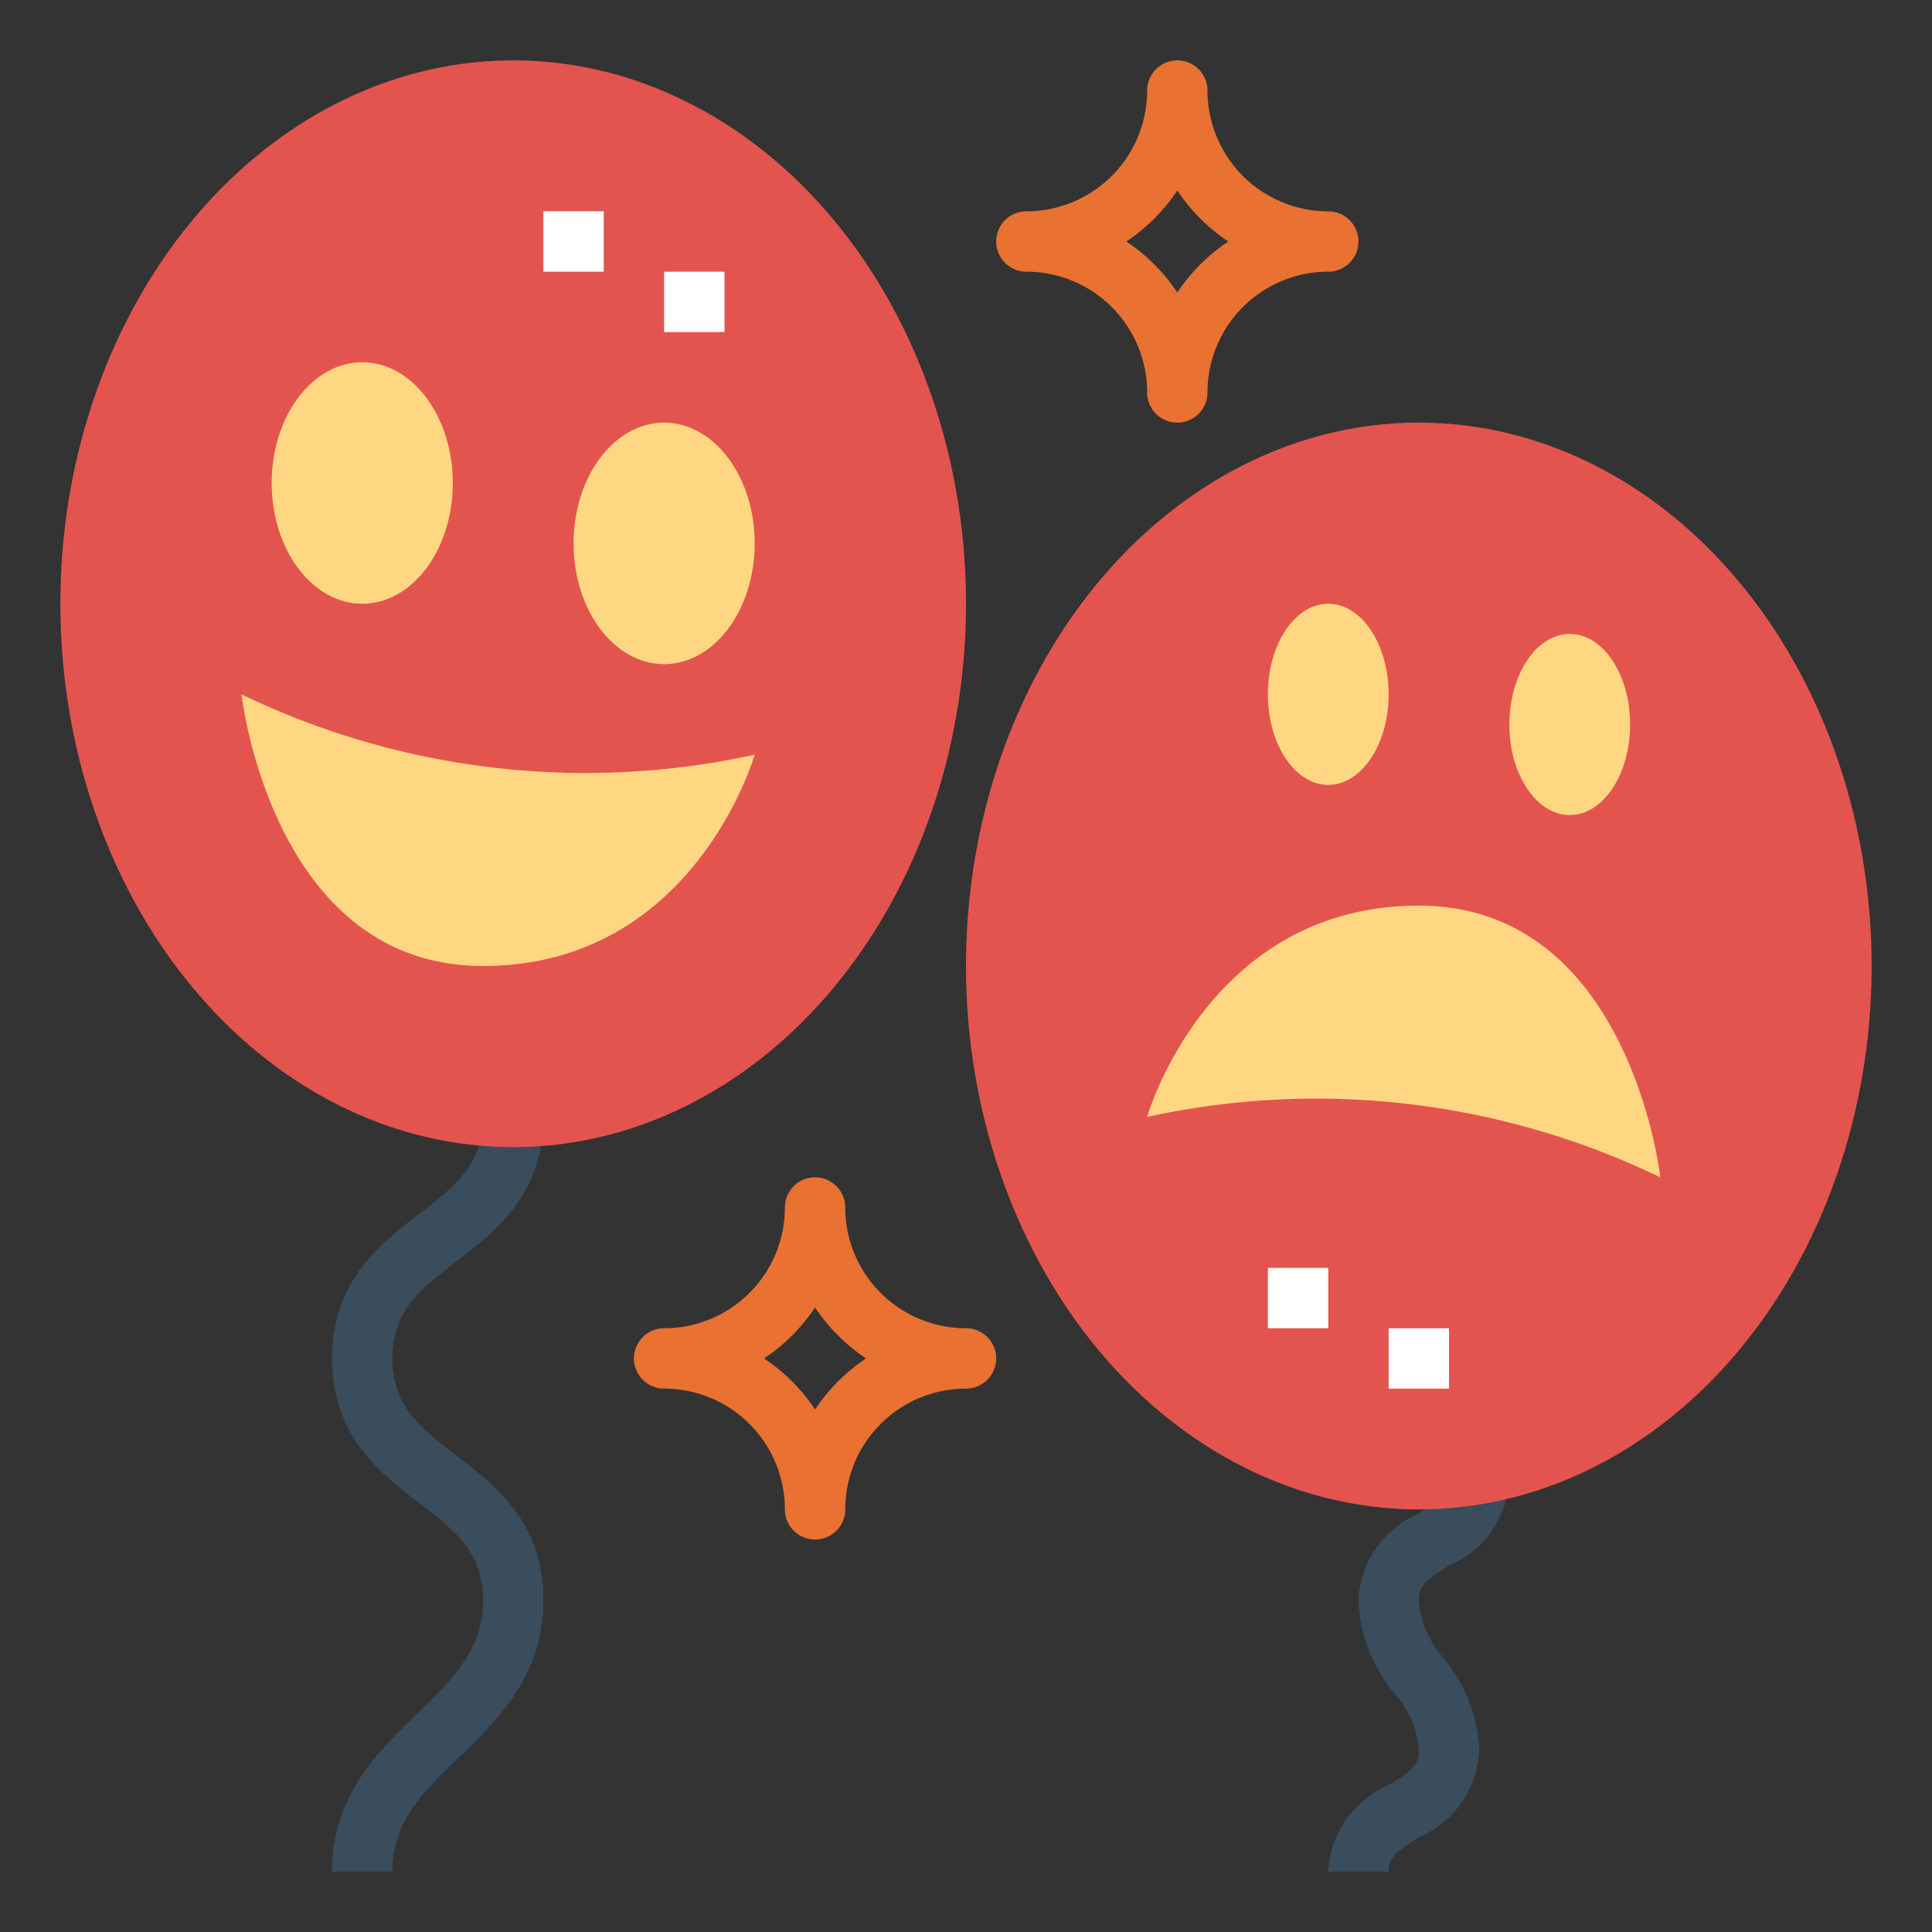 <?xml version="1.0"?>
<svg xmlns="http://www.w3.org/2000/svg" viewBox="0 0 64 64" width="512" height="512"><rect x="0" y="0" width="64" height="64" fill="#333333" stroke="none"/><g id="flat"><path d="M13,62H11c0-2.508,1.49-3.948,2.805-5.219C14.982,55.643,16,54.66,16,53c0-1.591-.931-2.3-2.108-3.206C12.6,48.807,11,47.577,11,45s1.6-3.806,2.892-4.794C15.069,39.3,16,38.589,16,37h2c0,2.576-1.6,3.806-2.892,4.794C13.931,42.7,13,43.411,13,45s.931,2.3,2.108,3.206C16.4,49.193,18,50.423,18,53c0,2.508-1.49,3.948-2.8,5.219C14.018,59.357,13,60.34,13,62Z" style="fill:#394d5c"/><path d="M46,62H44a3.281,3.281,0,0,1,1.979-2.854C46.782,58.655,47,58.458,47,58a3.2,3.2,0,0,0-.817-1.923A5.078,5.078,0,0,1,45,53a3.284,3.284,0,0,1,1.979-2.854C47.782,49.655,48,49.457,48,49h2a3.284,3.284,0,0,1-1.979,2.854C47.218,52.345,47,52.543,47,53a3.2,3.2,0,0,0,.817,1.923A5.078,5.078,0,0,1,49,58a3.281,3.281,0,0,1-1.979,2.854C46.218,61.345,46,61.542,46,62Z" style="fill:#394d5c"/><ellipse cx="17" cy="20" rx="15" ry="18" style="fill:#e4544f"/><ellipse cx="47" cy="32" rx="15" ry="18" style="fill:#e4544f"/><ellipse cx="12" cy="16" rx="3" ry="4" style="fill:#ffd782"/><ellipse cx="22" cy="18" rx="3" ry="4" style="fill:#ffd782"/><path d="M8,23a26.214,26.214,0,0,0,17,2s-2,7-9,7S8,23,8,23Z" style="fill:#ffd782"/><path d="M55,39a26.214,26.214,0,0,0-17-2s2-7,9-7S55,39,55,39Z" style="fill:#ffd782"/><ellipse cx="44" cy="23" rx="2" ry="3" style="fill:#ffd782"/><ellipse cx="52" cy="24" rx="2" ry="3" style="fill:#ffd782"/><rect x="18" y="7" width="2" height="2" style="fill:#fff"/><rect x="22" y="9" width="2" height="2" style="fill:#fff"/><rect x="46" y="44" width="2" height="2" style="fill:#fff"/><rect x="42" y="42" width="2" height="2" style="fill:#fff"/><path d="M32,44a4,4,0,0,1-4-4,1,1,0,0,0-2,0,4,4,0,0,1-4,4,1,1,0,0,0,0,2,4,4,0,0,1,4,4,1,1,0,0,0,2,0,4,4,0,0,1,4-4,1,1,0,0,0,0-2Zm-5,2.69A6.044,6.044,0,0,0,25.31,45,6.044,6.044,0,0,0,27,43.31,6.044,6.044,0,0,0,28.69,45,6.044,6.044,0,0,0,27,46.69Z" style="fill:#e97131"/><path d="M44,7a4,4,0,0,1-4-4,1,1,0,0,0-2,0,4,4,0,0,1-4,4,1,1,0,0,0,0,2,4,4,0,0,1,4,4,1,1,0,0,0,2,0,4,4,0,0,1,4-4,1,1,0,0,0,0-2ZM39,9.69A6.044,6.044,0,0,0,37.31,8,6.044,6.044,0,0,0,39,6.31,6.044,6.044,0,0,0,40.69,8,6.044,6.044,0,0,0,39,9.69Z" style="fill:#e97131"/></g></svg>
